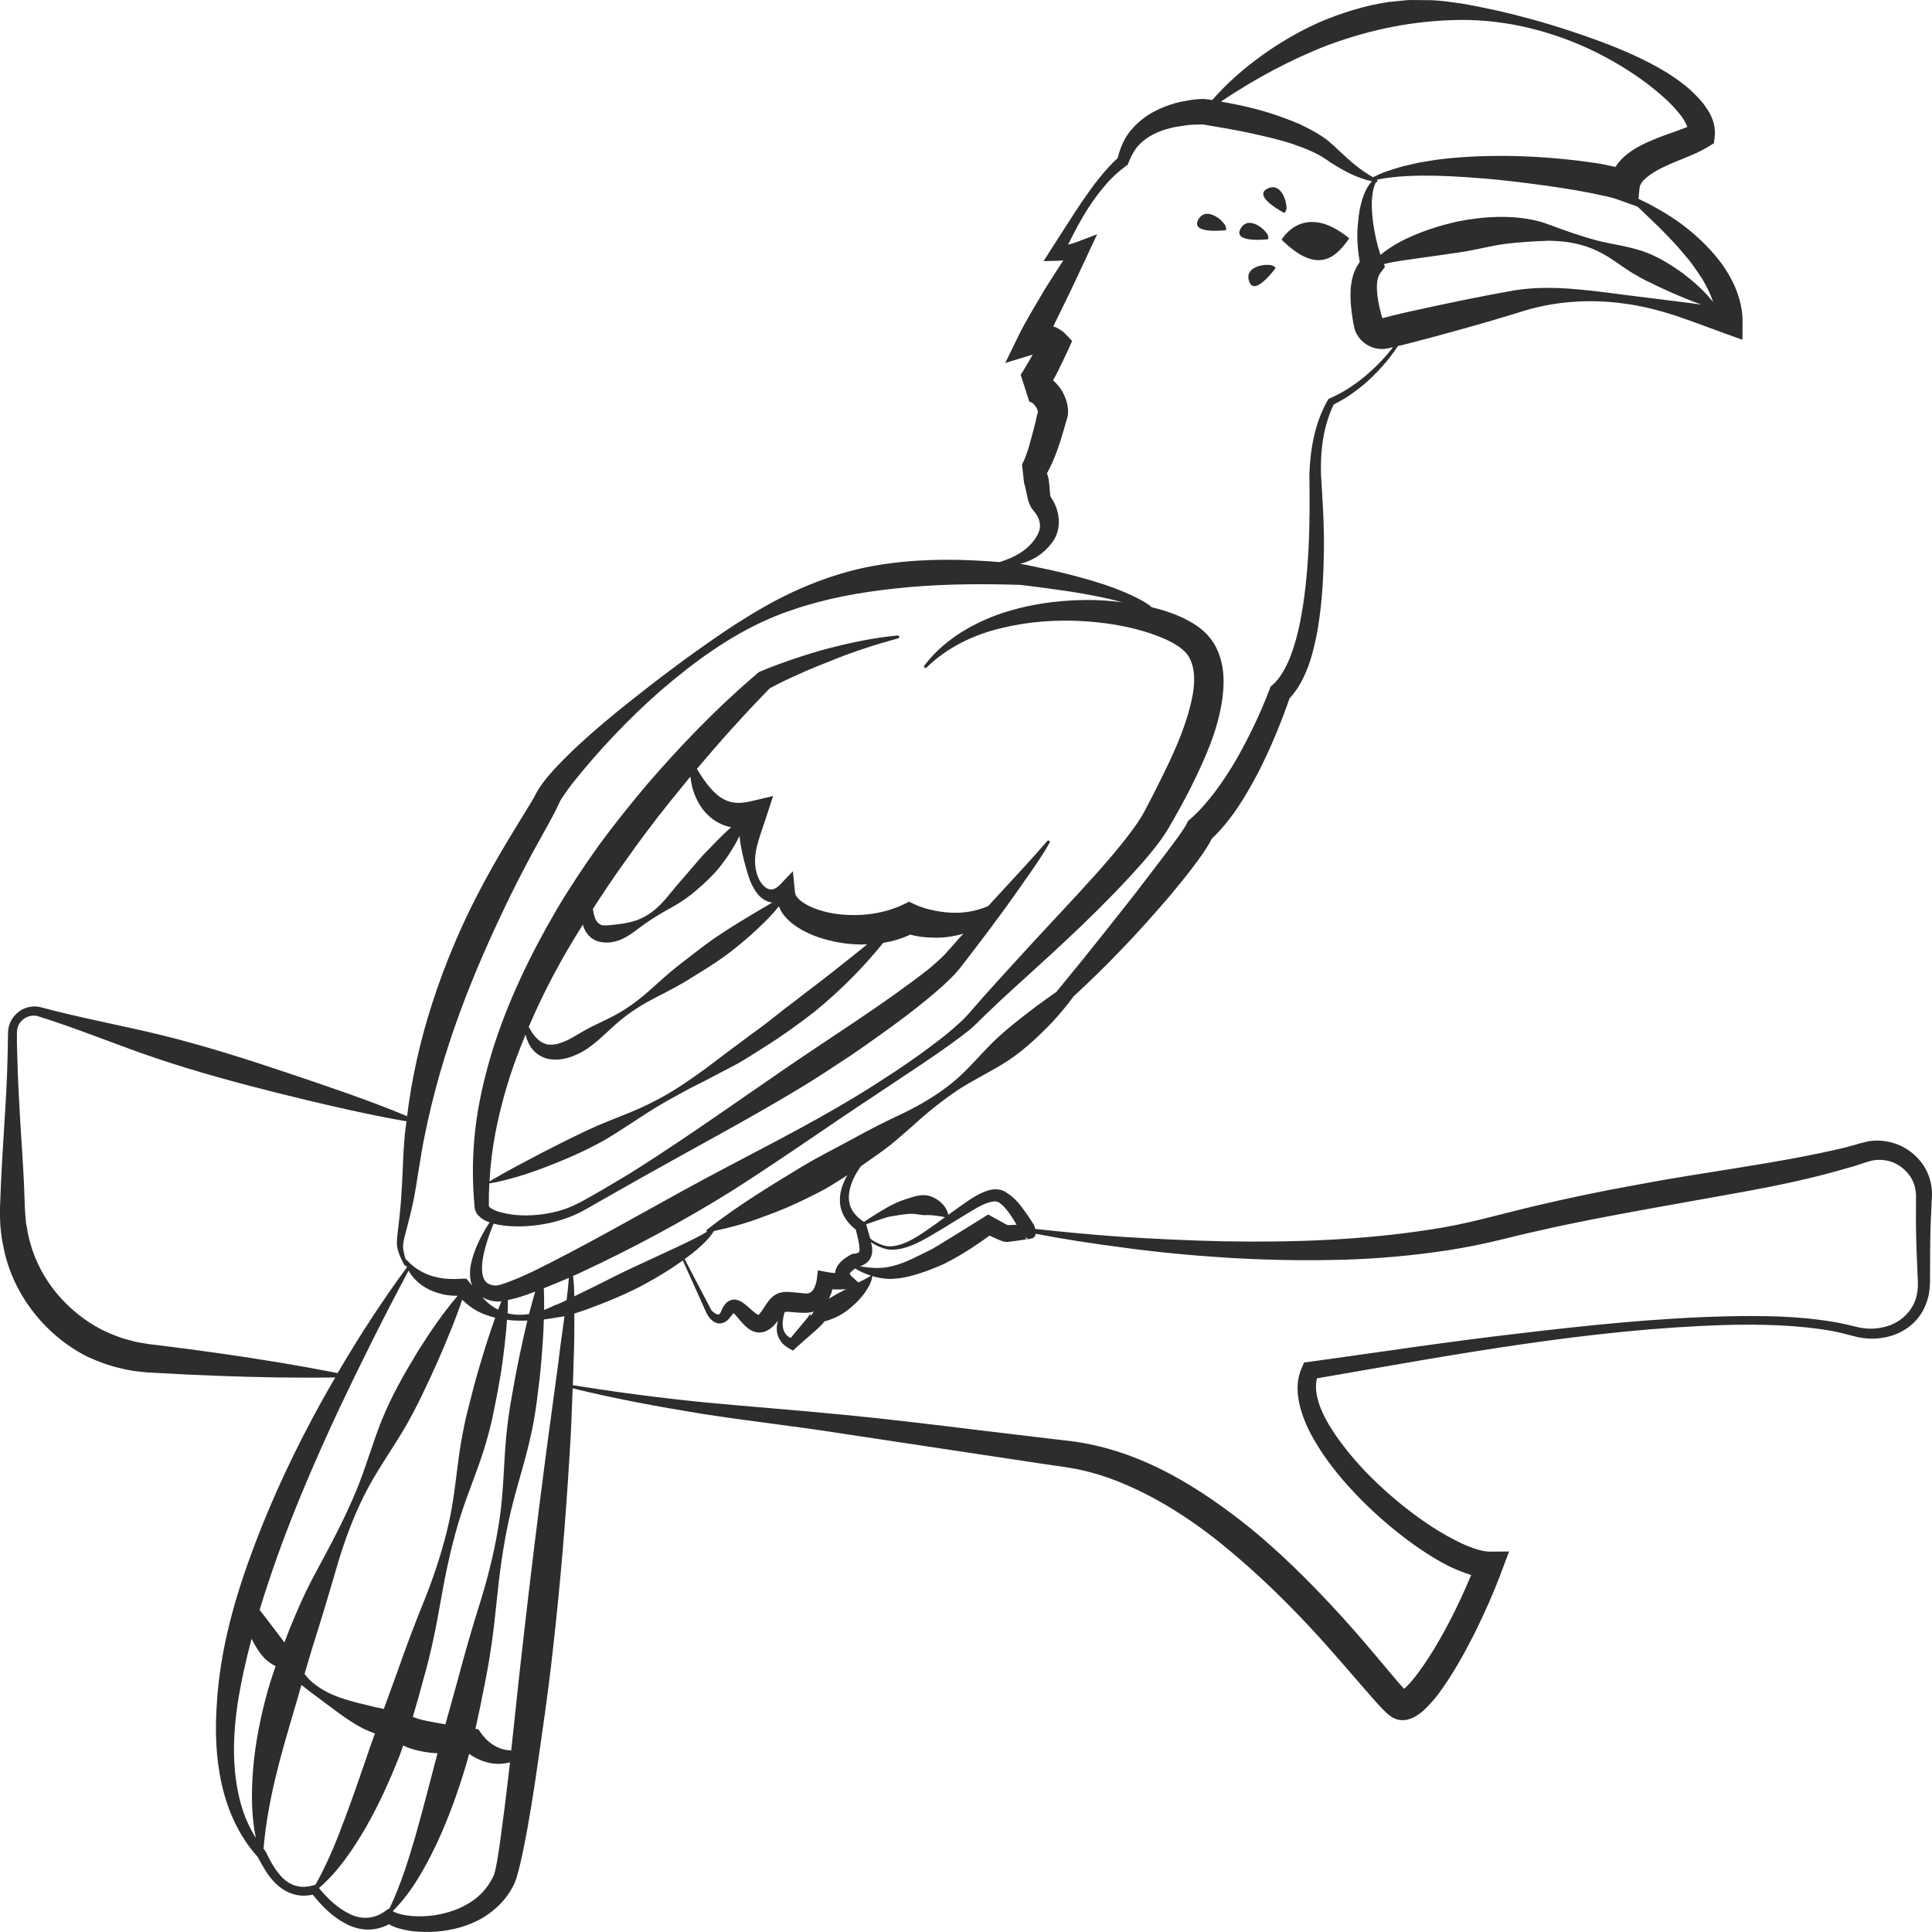 <?xml version="1.0" encoding="utf-8"?>
<!-- Generator: Adobe Illustrator 24.1.2, SVG Export Plug-In . SVG Version: 6.00 Build 0)  -->
<svg version="1.1" id="Layer_1" xmlns="http://www.w3.org/2000/svg" xmlns:xlink="http://www.w3.org/1999/xlink" x="0px" y="0px"
	 viewBox="0 0 128 128" style="enable-background:new 0 0 128 128;" xml:space="preserve">
<style type="text/css">
	.st0{fill:#2D2D2D;}
</style>
<g>
	<path class="st0" d="M89.39,15.79c-3.03-2.49-4.48,0.09-4.48,0.09C87.35,18.29,88.55,16.99,89.39,15.79z"/>
	<path class="st0" d="M128,79.16c0.01-0.69-0.19-1.39-0.57-1.96c-0.39-0.58-0.94-1.04-1.57-1.32c-0.64-0.28-1.36-0.38-2.06-0.27
		c-0.17,0.04-0.35,0.09-0.5,0.12l-0.41,0.12c-0.28,0.07-0.55,0.16-0.83,0.22c-4.43,1.04-9.07,1.56-13.64,2.43
		c-2.3,0.41-4.58,0.89-6.86,1.43c-2.3,0.55-4.46,1.19-6.73,1.52c-4.51,0.71-9.14,0.87-13.75,0.79c-2.31-0.05-4.62-0.16-6.93-0.31
		c-1.86-0.13-3.71-0.31-5.56-0.51c-0.02-0.09-0.06-0.18-0.09-0.25h0.01l-0.03-0.06l-0.02-0.02c-0.02-0.03-0.03-0.06-0.05-0.07
		l-0.06-0.1l-0.27-0.41c-0.39-0.54-0.75-1.11-1.45-1.53c-0.08-0.06-0.2-0.09-0.3-0.14c-0.11-0.02-0.25-0.05-0.35-0.05
		c-0.21,0.01-0.41,0.04-0.58,0.1c-0.36,0.12-0.66,0.29-0.95,0.46c-0.57,0.37-1.1,0.76-1.63,1.14c-0.08-0.59-0.7-1.09-1.19-1.24
		c-0.55-0.18-1.09,0.03-1.56,0.18c-0.47,0.14-0.91,0.35-1.32,0.58c-0.36,0.21-1.09,0.65-1.51,0.95c-0.5-0.33-0.9-0.78-0.98-1.35
		c-0.09-0.57,0.11-1.2,0.41-1.77c0.11-0.19,0.23-0.39,0.36-0.57c0.14-0.1,0.28-0.19,0.41-0.29c0.53-0.37,1.06-0.73,1.56-1.13
		c0.5-0.4,0.98-0.84,1.47-1.26c0.95-0.87,1.94-1.67,3-2.38c1.06-0.7,2.26-1.24,3.33-1.95c1.08-0.71,2-1.6,2.9-2.52
		c0.5-0.55,0.99-1.12,1.43-1.73c1.12-1.03,2.2-2.09,3.25-3.19c1.08-1.12,2.11-2.29,3.13-3.47c0.5-0.61,1-1.21,1.48-1.84
		c0.23-0.31,0.47-0.63,0.7-0.96c0.2-0.31,0.39-0.57,0.59-0.98c1.37-1.31,2.27-2.86,3.09-4.41c0.81-1.59,1.48-3.21,2.06-4.88
		c0.63-0.68,1-1.47,1.28-2.23c0.29-0.84,0.48-1.69,0.62-2.53c0.27-1.69,0.36-3.38,0.38-5.06c0.03-1.67-0.09-3.38-0.19-5
		c-0.05-1.6,0.15-3.22,0.84-4.66c0.46-0.24,0.92-0.49,1.33-0.81c0.45-0.32,0.87-0.67,1.26-1.06c0.63-0.61,1.19-1.28,1.67-2.01
		l0.24-0.05l0.87-0.22c2.31-0.61,4.61-1.24,6.9-1.95c2.17-0.72,4.6-0.92,6.96-0.59c1.17,0.15,2.34,0.45,3.47,0.82
		c1.13,0.38,2.24,0.81,3.35,1.21l1.03,0.37l0.01-1.17c0.01-1.08-0.34-2.13-0.84-3.01c-0.49-0.91-1.16-1.66-1.85-2.34
		c-0.71-0.68-1.47-1.27-2.28-1.77c-0.4-0.26-0.82-0.48-1.24-0.71l-0.63-0.31l-0.06-0.03l0.08-0.75c0.03-0.19,0.15-0.4,0.45-0.65
		c0.29-0.25,0.69-0.49,1.13-0.7c0.43-0.21,0.91-0.4,1.4-0.6c0.5-0.21,1-0.4,1.58-0.76l0.36-0.22l0.05-0.4
		c0.08-0.68-0.13-1.24-0.37-1.66c-0.25-0.42-0.54-0.79-0.85-1.09c-0.61-0.64-1.29-1.11-1.98-1.55c-1.4-0.85-2.87-1.48-4.36-2.04
		c-2.98-1.1-6-1.96-9.17-2.51C96.08,0.13,95.28,0,94.46,0.01c-0.41,0-0.82-0.02-1.23,0l-1.22,0.12c-1.62,0.24-3.19,0.74-4.68,1.38
		c-1.47,0.67-2.86,1.5-4.14,2.47c-1.05,0.79-2.02,1.67-2.88,2.65c-0.14-0.02-0.27-0.05-0.41-0.06l-0.05-0.01h-0.03
		c-0.68-0.01-1.26,0.11-1.88,0.25c-0.6,0.17-1.19,0.4-1.74,0.73c-0.55,0.33-1.04,0.77-1.43,1.29c-0.36,0.5-0.58,1.07-0.72,1.64
		c-0.46,0.42-0.86,0.88-1.24,1.35c-0.41,0.5-0.77,1.04-1.14,1.56c-0.72,1.07-1.4,2.17-2.09,3.23l-0.44,0.69L70,17.28
		c0.15,0,0.3-0.02,0.45-0.03c-0.41,0.63-0.82,1.26-1.22,1.9l-0.87,1.48c-0.29,0.51-0.57,0.98-0.86,1.57l-0.9,1.85l1.82-0.56
		c-0.05,0.09-0.1,0.18-0.15,0.27l-0.39,0.66c-0.06,0.11-0.13,0.22-0.19,0.3c-0.03,0.05-0.06,0.09-0.07,0.11l0.58,1.79
		c0.13,0,0.3,0.12,0.47,0.4c0.03,0.07,0.07,0.14,0.08,0.19c0.01,0.03,0.01,0.05,0.02,0.07l-0.01,0.03l-0.06,0.22l-0.09,0.41
		c-0.14,0.54-0.27,1.07-0.42,1.58c-0.07,0.25-0.15,0.5-0.24,0.72c-0.08,0.22-0.19,0.45-0.24,0.52l0.14,1.27c0,0,0,0,0.01,0.01
		c0.03,0.08,0.07,0.22,0.1,0.39c0.04,0.17,0.07,0.37,0.13,0.6c0.05,0.22,0.15,0.53,0.37,0.79c0.37,0.41,0.55,0.93,0.38,1.38
		c-0.2,0.55-0.66,1.05-1.23,1.42c-0.41,0.27-0.89,0.46-1.38,0.62c-2.42-0.2-4.88-0.24-7.32,0.09c-2.95,0.37-5.8,1.45-8.34,2.91
		c-1.28,0.73-2.5,1.53-3.69,2.37c-1.19,0.83-2.35,1.69-3.51,2.58c-2.29,1.78-4.58,3.57-6.62,5.74c-0.25,0.28-0.5,0.56-0.74,0.88
		c-0.12,0.16-0.24,0.32-0.35,0.51c-0.06,0.09-0.13,0.23-0.18,0.32l-0.1,0.19c-0.33,0.57-0.73,1.2-1.1,1.81
		c-0.76,1.24-1.51,2.5-2.2,3.79c-1.4,2.58-2.56,5.29-3.46,8.09c-0.78,2.42-1.34,4.91-1.65,7.43c-2.49-1.05-5.64-2.1-8.1-2.93
		c-2.65-0.89-5.32-1.73-8.04-2.41c-2.73-0.67-5.47-1.16-8.22-1.9c-0.42-0.08-0.86,0-1.22,0.22c-0.36,0.22-0.64,0.57-0.77,0.96
		c-0.07,0.2-0.09,0.43-0.09,0.61l-0.01,0.53c0,0.35-0.01,0.7-0.02,1.05c-0.03,1.39-0.11,2.79-0.2,4.19c-0.08,1.4-0.18,2.8-0.24,4.2
		l-0.04,1.05C0,79.87-0.01,80.21,0,80.61l0.02,0.56l0.06,0.57c0.04,0.38,0.12,0.75,0.2,1.13c0.66,2.99,2.76,5.63,5.52,7.02
		c0.7,0.32,1.43,0.59,2.18,0.76c0.37,0.09,0.75,0.17,1.13,0.21l0.57,0.06l0.52,0.03c1.4,0.08,2.8,0.15,4.2,0.2
		c2.6,0.1,5.2,0.15,7.81,0.11c-0.3,0.52-0.6,1.04-0.89,1.56c-1.71,3.09-3.23,6.29-4.48,9.61c-1.25,3.31-2.25,6.78-2.47,10.38
		c-0.13,1.79-0.08,3.62,0.32,5.4c0.39,1.75,1.16,3.47,2.38,4.81c0.36,0.66,0.74,1.4,1.39,1.94c0.33,0.27,0.73,0.49,1.16,0.58
		c0.37,0.08,0.74,0.06,1.1-0.01c0.59,0.72,1.25,1.42,2.13,1.89c0.46,0.25,1,0.43,1.57,0.42c0.47,0,0.93-0.14,1.35-0.35
		c0.48,0.27,0.94,0.35,1.41,0.44c0.55,0.07,1.11,0.08,1.66,0.05c1.1-0.08,2.21-0.36,3.21-0.96c0.49-0.31,0.95-0.69,1.34-1.15
		c0.19-0.23,0.36-0.47,0.51-0.73c0.14-0.23,0.3-0.62,0.36-0.87c0.31-1.08,0.48-2.08,0.68-3.11c0.37-2.05,0.66-4.1,0.95-6.15
		c0.3-2.05,0.57-4.1,0.79-6.16c0.46-4.11,0.8-8.23,1.05-12.36c0.1-1.5,0.16-3,0.21-4.51c2.85,0.7,5.74,1.23,8.64,1.7
		c3.02,0.47,6.03,0.8,9.03,1.27l9.01,1.36l4.51,0.68c0.74,0.11,1.53,0.21,2.21,0.34c0.7,0.14,1.39,0.34,2.07,0.57
		c2.72,0.97,5.24,2.55,7.55,4.41c2.3,1.87,4.44,3.96,6.46,6.18c1.01,1.12,1.99,2.26,2.99,3.41l0.76,0.87l0.41,0.44
		c0.17,0.16,0.26,0.29,0.59,0.52c0.04,0.04,0.32,0.18,0.45,0.2c0.17,0.04,0.32,0.04,0.46,0.03c0.27-0.04,0.45-0.12,0.6-0.19
		c0.3-0.16,0.49-0.32,0.67-0.48c0.35-0.33,0.62-0.65,0.88-0.97c0.98-1.31,1.73-2.67,2.44-4.06c0.69-1.39,1.32-2.81,1.86-4.27
		l0.45-1.2l-1.27,0.01c-0.52,0-1.23-0.25-1.88-0.55c-0.66-0.31-1.31-0.68-1.95-1.09c-1.27-0.83-2.47-1.79-3.58-2.84
		c-1.11-1.04-2.12-2.2-2.95-3.44c-0.41-0.62-0.76-1.27-0.98-1.94c-0.18-0.56-0.24-1.13-0.12-1.62c9.03-1.56,18.05-3.27,27.19-3.54
		c2.3-0.05,4.63,0,6.88,0.39c0.57,0.1,1.08,0.25,1.68,0.4c0.6,0.14,1.24,0.16,1.86,0.04c0.62-0.11,1.22-0.38,1.72-0.79
		c0.51-0.41,0.88-0.98,1.08-1.59c0.22-0.61,0.22-1.31,0.21-1.86l0.01-1.73C127.88,81.48,127.94,80.35,128,79.16z M58.97,80.6
		c0.44-0.08,0.88-0.15,1.3-0.18c0.42-0.03,0.8,0.12,1.15,0.08c0.33,0,0.73,0.05,1.19,0.14c-0.43,0.32-0.86,0.63-1.3,0.93
		c-0.53,0.36-1.06,0.69-1.64,0.88c-0.3,0.09-0.6,0.15-0.9,0.11c-0.27-0.03-0.92-0.29-1.12-0.52c-0.08-0.3-0.17-0.58-0.25-0.87
		l-0.02-0.06C57.86,80.96,58.59,80.67,58.97,80.6z M57.55,83.54c0.28-0.35,0.25-0.73,0.22-0.98c-0.02-0.1-0.05-0.18-0.07-0.27
		c0.3,0.23,0.79,0.42,1.04,0.47c0.33,0.07,0.68,0.03,1-0.04c0.65-0.15,1.24-0.46,1.8-0.78c1.11-0.63,2.2-1.36,3.27-1.97
		c0.27-0.14,0.54-0.27,0.8-0.33c0.13-0.04,0.25-0.05,0.36-0.04c0.05,0,0.07,0.01,0.11,0.02c0.05,0.03,0.09,0.03,0.14,0.07
		c0.39,0.27,0.75,0.81,1.06,1.33l0.07,0.12l-0.13,0.01l-0.45,0.02l-0.19-0.09c-0.26-0.14-0.54-0.3-0.81-0.45l-0.3-0.17l-0.33,0.21
		l-2.08,1.29c-0.35,0.21-0.69,0.43-1.03,0.63c-0.33,0.2-0.69,0.37-1.06,0.55c-0.72,0.36-1.43,0.69-2.18,0.81
		c-0.57,0.1-1.19,0.06-1.81-0.06C57.17,83.84,57.36,83.74,57.55,83.54z M57.71,84.52h-0.03v0.01c-0.27,0.17-0.54,0.31-0.81,0.44
		l-0.48-0.44c-0.06-0.06-0.08-0.1-0.08-0.1c-0.01,0-0.03-0.01,0.01-0.08c0.06-0.09,0.18-0.2,0.33-0.31
		C56.98,84.24,57.33,84.4,57.71,84.52z M56.7,81.47c0.1,0.41,0.21,0.82,0.24,1.18c0.02,0.2-0.02,0.32-0.04,0.32
		c-0.02,0.02-0.17,0.08-0.36,0.1h-0.07l-0.09,0.05c-0.29,0.16-0.59,0.33-0.86,0.7c-0.09,0.12-0.18,0.32-0.2,0.53
		c-0.19-0.02-0.39-0.05-0.57-0.08l-0.56-0.11l-0.08,0.63c-0.04,0.29-0.18,0.65-0.34,0.78c-0.08,0.07-0.15,0.1-0.24,0.12
		c-0.05,0.01-0.1,0.01-0.16,0c-0.06,0.01-0.19-0.01-0.28-0.02l-0.63-0.06c-0.22-0.01-0.52-0.07-0.94,0.09
		c-0.41,0.19-0.58,0.47-0.73,0.67l-0.33,0.5c-0.1,0.14-0.2,0.24-0.2,0.25c-0.02,0-0.05-0.02-0.07-0.03
		c-0.11-0.05-0.28-0.2-0.43-0.33c-0.15-0.14-0.31-0.29-0.54-0.45c-0.12-0.08-0.27-0.18-0.52-0.21c-0.27-0.02-0.51,0.14-0.61,0.25
		c-0.23,0.25-0.3,0.51-0.35,0.61c-0.09,0.11-0.07,0.14-0.19,0.13c-0.12-0.02-0.29-0.15-0.41-0.27l-1.78-3.4
		c0.38-0.28,0.76-0.57,1.11-0.9c0.19-0.17,0.37-0.36,0.54-0.56c0.1-0.12,0.2-0.26,0.29-0.4c0.51-0.11,1.02-0.23,1.52-0.37
		c0.63-0.17,1.24-0.38,1.84-0.61c1.21-0.43,2.38-0.96,3.52-1.55c0.58-0.29,1.12-0.63,1.66-0.98c0.1-0.06,0.2-0.13,0.3-0.19
		c-0.3,0.53-0.54,1.14-0.49,1.82c0.03,0.39,0.17,0.77,0.39,1.09C56.22,81.05,56.46,81.27,56.7,81.47z M56.07,85.4
		c-0.09,0.04-0.18,0.09-0.26,0.14c-0.31,0.15-0.61,0.33-0.89,0.5c0.06-0.14,0.12-0.27,0.17-0.4c0.02-0.08,0.03-0.15,0.05-0.22
		c0.06,0,0.11,0.01,0.17,0.01C55.54,85.43,55.77,85.44,56.07,85.4z M53.69,87.02c-0.04,0.08-0.1,0.16-0.16,0.24
		c-0.13,0.17-0.27,0.34-0.42,0.51c-0.24,0.29-0.48,0.58-0.72,0.87c-0.09-0.04-0.18-0.09-0.25-0.16c-0.13-0.13-0.22-0.29-0.26-0.49
		c-0.06-0.32-0.01-0.69,0.1-1.04c0.02-0.02,0.04-0.03,0.05-0.03c-0.02-0.01,0.12-0.02,0.32,0l0.64,0.05c0.12,0,0.2,0.01,0.36,0.01
		c0.12,0,0.25-0.02,0.38-0.04c0.03-0.01,0.06-0.01,0.09-0.02c0.03-0.01,0.07-0.02,0.1-0.03l-0.21,0.3
		c-0.02-0.07-0.02-0.15-0.01-0.19C53.7,87.01,53.69,87.02,53.69,87.02z M111.27,19.99l-3.61-0.45c-1.2-0.16-2.4-0.32-3.63-0.41
		c-1.21-0.09-2.5-0.09-3.72,0.11c-2.38,0.42-4.74,0.92-7.09,1.44l-0.88,0.21l-0.76,0.19l-0.01-0.04l-0.06-0.21
		c-0.29-1.08-0.44-2.22-0.06-2.74l0.31-0.41l-0.08-0.18c0.72-0.19,1.48-0.27,2.21-0.38c0.98-0.14,1.96-0.27,2.94-0.42
		c0.97-0.15,1.98-0.42,2.87-0.54c0.93-0.12,1.89-0.17,2.89-0.21c0.99,0.01,2.01,0.15,2.93,0.54c0.94,0.37,1.74,1.04,2.58,1.57
		c0.43,0.25,0.85,0.5,1.31,0.7c0.44,0.23,0.89,0.42,1.35,0.63c0.64,0.28,1.28,0.55,1.96,0.79
		C112.24,20.11,111.75,20.05,111.27,19.99z M91.61,21.19l-0.02-0.04c0,0,0.01-0.01,0.01,0C91.61,21.16,91.61,21.18,91.61,21.19z
		 M108.87,14.05l0.99,0.95c0.65,0.65,1.28,1.3,1.83,1.98c0.3,0.33,0.54,0.69,0.79,1.05l0.35,0.53l0.3,0.56
		c0.15,0.3,0.27,0.6,0.37,0.9c-0.58-0.75-1.27-1.35-2-1.91c-0.84-0.6-1.73-1.16-2.73-1.49c-0.5-0.16-1.01-0.28-1.53-0.38
		c-0.51-0.11-1.03-0.19-1.52-0.33c-1-0.27-1.96-0.61-2.96-0.98c-1.98-0.79-4.36-0.63-6.31-0.23c-1.01,0.24-2.01,0.54-2.98,0.98
		c-0.49,0.21-0.96,0.46-1.41,0.76c-0.21,0.14-0.41,0.29-0.6,0.45c-0.23-0.69-0.4-1.46-0.5-2.22c-0.05-0.46-0.09-0.93-0.07-1.39
		c0.03-0.42,0.08-0.84,0.27-1.21c0.03,0.01,0.07-0.01,0.09-0.05s0.01-0.09-0.03-0.12c1.29-0.25,2.59-0.28,3.89-0.26
		c1.39,0.04,2.77,0.14,4.15,0.27c1.38,0.15,2.75,0.32,4.11,0.53c0.69,0.1,1.37,0.22,2.03,0.35l0.99,0.21
		c0.32,0.07,0.64,0.16,0.82,0.23l1.28,0.46L108.87,14.05z M87.95,3c2.85-1.06,5.75-1.65,8.83-1.68c3.08-0.02,6.18,0.77,8.96,2.14
		c1.38,0.69,2.7,1.51,3.87,2.46c0.58,0.47,1.13,0.97,1.57,1.51c0.28,0.31,0.51,0.69,0.61,0.98c-0.26,0.11-0.55,0.21-0.85,0.32
		c-0.49,0.17-1.01,0.35-1.53,0.58c-0.53,0.22-1.07,0.48-1.6,0.9c-0.27,0.2-0.53,0.47-0.75,0.8c-0.01,0.02-0.02,0.04-0.03,0.05
		c-0.06-0.01-0.13-0.03-0.19-0.04c-0.36-0.08-0.73-0.16-1.08-0.21c-0.72-0.11-1.43-0.2-2.14-0.27c-1.43-0.14-2.86-0.22-4.29-0.21
		c-1.43,0-2.86,0.08-4.28,0.27l-1.07,0.18l-1.05,0.24c-0.35,0.1-0.69,0.21-1.03,0.32c-0.33,0.11-0.64,0.27-0.94,0.4
		c-0.8-0.45-1.51-1.06-2.17-1.69c-0.2-0.17-0.34-0.34-0.58-0.53C88,9.32,87.77,9.15,87.53,9c-0.47-0.31-0.96-0.55-1.45-0.79
		c-1-0.42-2.01-0.77-3.05-1.03C82.32,7,81.61,6.86,80.89,6.73C83.14,5.22,85.5,3.95,87.95,3z M67.92,37.26
		c0.76-0.27,1.47-0.78,1.94-1.55c0.25-0.43,0.34-0.97,0.27-1.45c-0.06-0.49-0.24-0.94-0.51-1.32c-0.03-0.03-0.07-0.33-0.09-0.72
		c-0.02-0.19-0.03-0.41-0.11-0.69c-0.01-0.05-0.03-0.11-0.06-0.17c0.08-0.14,0.15-0.26,0.21-0.4c0.15-0.29,0.26-0.57,0.37-0.85
		c0.22-0.56,0.39-1.12,0.55-1.67l0.11-0.4l0.06-0.19l0.02-0.06c0.02-0.05,0.05-0.2,0.07-0.29c0.04-0.36-0.01-0.57-0.06-0.8
		c-0.05-0.21-0.13-0.4-0.22-0.59c-0.16-0.34-0.4-0.65-0.7-0.91c0.09-0.16,0.17-0.32,0.26-0.49c0.25-0.5,0.49-1,0.73-1.51l0.27-0.61
		l-0.42-0.44c-0.16-0.18-0.23-0.21-0.35-0.29c-0.1-0.07-0.21-0.13-0.32-0.18c-0.06-0.02-0.11-0.03-0.16-0.05
		c0.03-0.06,0.06-0.13,0.09-0.19l0.75-1.53c0.5-1.02,0.98-2.06,1.46-3.09l0.61-1.3L71.43,16c-0.2,0.08-0.44,0.15-0.67,0.21
		c0.43-0.86,0.87-1.71,1.39-2.5c0.34-0.53,0.72-1.03,1.13-1.5c0.4-0.47,0.87-0.89,1.35-1.24l0.08-0.05l0.06-0.16
		c0.2-0.47,0.43-0.93,0.79-1.26c0.36-0.34,0.78-0.59,1.24-0.78c0.47-0.18,0.96-0.31,1.47-0.37c0.47-0.09,1.01-0.11,1.45-0.1
		c0.97,0.16,1.97,0.33,2.94,0.53c0.99,0.22,1.97,0.43,2.92,0.74c0.46,0.16,0.93,0.32,1.36,0.53c0.22,0.1,0.43,0.2,0.62,0.32
		c0.19,0.11,0.43,0.29,0.65,0.43c0.82,0.52,1.7,1,2.68,1.21c-0.3,0.33-0.49,0.74-0.62,1.15c-0.16,0.5-0.25,1.01-0.29,1.52
		c-0.06,0.52-0.07,1.03-0.03,1.55c0.02,0.37,0.07,0.74,0.14,1.12c-0.44,0.59-0.58,1.3-0.61,1.89c-0.03,0.71,0.05,1.36,0.15,1.98
		l0.04,0.23l0.03,0.12l0.01,0.06l0.02,0.11c0.08,0.3,0.25,0.59,0.47,0.81c0.44,0.46,1.12,0.67,1.75,0.53L92.29,23
		c-0.46,0.61-0.99,1.17-1.57,1.68c-0.39,0.36-0.82,0.68-1.26,0.97c-0.44,0.3-0.91,0.54-1.39,0.76L88,26.44l-0.04,0.08
		c-0.85,1.5-1.16,3.24-1.21,4.94c0.02,1.7,0.03,3.31-0.06,4.97c-0.09,1.64-0.25,3.28-0.57,4.86c-0.16,0.79-0.38,1.57-0.66,2.29
		c-0.29,0.71-0.67,1.38-1.15,1.8l-0.13,0.11l-0.07,0.19c-0.61,1.6-1.37,3.18-2.22,4.67c-0.43,0.74-0.9,1.45-1.4,2.12
		c-0.51,0.66-1.04,1.29-1.64,1.8l-0.13,0.11l-0.12,0.23c-0.08,0.17-0.32,0.52-0.52,0.8l-0.67,0.91l-1.39,1.82
		c-0.92,1.23-1.89,2.42-2.84,3.63c-0.96,1.21-1.93,2.41-2.91,3.6c-0.09,0.11-0.19,0.23-0.29,0.35c-0.42,0.3-0.85,0.6-1.27,0.91
		c-1,0.76-2,1.52-2.91,2.4c-0.89,0.88-1.71,1.89-2.69,2.69c-0.98,0.8-2.08,1.45-3.22,2.01c-1.16,0.54-2.29,1.11-3.39,1.72
		c-1.1,0.6-2.22,1.16-3.3,1.8c-2.15,1.31-4.3,2.6-6.35,4.21c-0.03,0.02-0.05,0.06-0.04,0.1c0,0.02,0.02,0.03,0.03,0.04
		c-0.23,0.15-0.48,0.28-0.73,0.41c-0.43,0.22-0.88,0.44-1.32,0.64l-2.67,1.24c-0.9,0.41-1.77,0.86-2.65,1.3l-1.33,0.65
		c-0.03,0.02-0.06,0.03-0.09,0.05c-0.01-0.45-0.03-0.9-0.08-1.36c0.12-0.05,0.23-0.1,0.35-0.15c3.53-1.64,6.95-3.47,10.23-5.52
		c3.27-2.08,6.43-4.33,9.66-6.45c1.6-1.08,3.23-2.12,4.81-3.26c0.4-0.29,0.79-0.58,1.18-0.89c0.19-0.16,0.38-0.33,0.57-0.52
		l0.51-0.5c0.69-0.67,1.39-1.32,2.11-1.97c2.86-2.59,5.72-5.19,8.33-8.15c0.65-0.76,1.3-1.53,1.83-2.48
		c0.48-0.84,0.96-1.69,1.4-2.58c0.87-1.77,1.72-3.61,2.03-5.73c0.14-1.05,0.17-2.24-0.39-3.4c-0.28-0.57-0.74-1.08-1.23-1.42
		c-0.48-0.34-0.97-0.58-1.46-0.78c-0.53-0.21-1.06-0.37-1.6-0.5c-0.08-0.07-0.15-0.14-0.24-0.19c-0.35-0.24-0.73-0.43-1.11-0.61
		c-0.77-0.35-1.55-0.64-2.35-0.88c-0.8-0.24-1.6-0.46-2.41-0.65c-0.8-0.19-1.62-0.35-2.43-0.52h-0.05
		c-0.05-0.01-0.09-0.01-0.13-0.02C67.69,37.33,67.81,37.3,67.92,37.26z M14.53,89.66c-1.39-0.2-2.77-0.38-4.16-0.55l-0.52-0.06
		l-0.47-0.08c-0.31-0.04-0.62-0.13-0.92-0.21c-0.61-0.16-1.19-0.41-1.75-0.68c-2.21-1.16-4-3.21-4.69-5.67
		c-0.08-0.3-0.17-0.61-0.21-0.93l-0.09-0.47l-0.04-0.48c-0.03-0.31-0.04-0.66-0.05-1.01l-0.04-1.05c-0.06-1.4-0.17-2.8-0.25-4.2
		c-0.08-1.4-0.16-2.8-0.19-4.19c-0.01-0.35-0.03-0.7-0.03-1.05V68.5c0-0.16,0.01-0.29,0.05-0.43c0.16-0.55,0.78-0.89,1.32-0.75
		c2.62,0.81,5.24,1.91,7.88,2.8c2.65,0.89,5.34,1.62,8.05,2.3c2.54,0.63,5.81,1.41,8.51,1.87c-0.03,0.28-0.08,0.57-0.11,0.86
		c-0.06,0.73-0.11,1.46-0.13,2.19c-0.03,0.72-0.07,1.43-0.12,2.15c-0.05,0.71-0.13,1.42-0.22,2.14c-0.04,0.35-0.1,0.76,0,1.15
		c0.1,0.38,0.27,0.7,0.44,1.03c0.02,0.04,0.07,0.06,0.11,0.05c0.01,0,0.01-0.01,0.01-0.01c0.02,0.04,0.04,0.08,0.05,0.11
		c-1.66,2.25-3.18,4.6-4.59,7.01C19.77,90.46,17.15,90.03,14.53,89.66z M18.41,103.01c1.17-3.26,2.56-6.45,4.03-9.61
		c1.47-3.1,3-6.18,4.63-9.22c0.27,0.5,0.72,0.91,1.23,1.19c0.36,0.2,0.76,0.32,1.16,0.41c0.29,0.05,0.57,0.07,0.86,0.07
		c-1,1.17-1.85,2.43-2.66,3.72c-0.87,1.43-1.7,2.89-2.34,4.45c-0.63,1.56-1.08,3.21-1.72,4.75c-0.65,1.55-1.4,3.04-2.21,4.53
		c-0.4,0.74-0.8,1.48-1.17,2.25c-0.36,0.76-0.69,1.53-1.01,2.32c-0.12,0.31-0.25,0.63-0.37,0.95c-0.01-0.02-0.02-0.03-0.02-0.04
		l-0.76-1c-0.26-0.36-0.55-0.72-0.83-1.08c-0.01-0.02-0.02-0.03-0.03-0.04C17.57,105.44,17.98,104.22,18.41,103.01z M34.94,87.49
		c-0.18,0.76-0.35,1.52-0.51,2.28c-0.19,0.89-0.36,1.79-0.51,2.68c-0.17,0.9-0.29,1.8-0.38,2.7c-0.17,1.82-0.17,3.66-0.44,5.47
		c-0.26,1.8-0.69,3.57-1.22,5.32c-0.55,1.74-1.06,3.49-1.52,5.24c-0.28,1.02-0.57,2.04-0.85,3.06c-0.22-0.04-0.44-0.07-0.65-0.11
		c-0.38-0.07-0.75-0.14-1.07-0.23c-0.16-0.05-0.31-0.1-0.43-0.14c0-0.01-0.01-0.01-0.01-0.01c0.25-0.83,0.48-1.66,0.7-2.49
		c0.49-1.69,0.84-3.42,1.14-5.15c0.3-1.73,0.66-3.45,1.15-5.12c0.49-1.68,1.21-3.31,1.73-4.98c0.26-0.84,0.49-1.69,0.65-2.55
		c0.18-0.85,0.34-1.72,0.48-2.58c0.17-1.14,0.31-2.28,0.39-3.44C34.04,87.5,34.49,87.51,34.94,87.49z M33.63,87.01
		c0.01-0.29,0.02-0.58,0.02-0.88c0.19-0.04,0.37-0.08,0.55-0.13c0.43-0.12,0.85-0.27,1.26-0.43c-0.15,0.5-0.28,0.99-0.41,1.49
		C34.57,87.13,34.09,87.13,33.63,87.01z M33,86.77c-0.32-0.16-0.61-0.38-0.85-0.62c-0.07-0.07-0.13-0.14-0.2-0.21
		c0.18,0.1,0.36,0.18,0.54,0.22c0.07,0.02,0.14,0.04,0.23,0.05c0.09,0.01,0.2,0.02,0.27,0.02c0.08,0,0.16-0.01,0.23-0.02
		C33.15,86.4,33.07,86.59,33,86.77z M32.81,87.3c-0.39,1.08-0.73,2.17-1.05,3.26c-0.25,0.84-0.47,1.68-0.68,2.52
		c-0.23,0.85-0.4,1.7-0.55,2.56c-0.28,1.72-0.4,3.49-0.78,5.19c-0.38,1.71-0.92,3.37-1.56,5c-0.66,1.62-1.28,3.25-1.85,4.89
		c-0.3,0.84-0.61,1.67-0.91,2.5c-0.27-0.05-0.54-0.11-0.82-0.18c-0.65-0.16-1.34-0.31-2-0.54c-0.67-0.23-1.3-0.54-1.84-0.98
		c-0.23-0.18-0.42-0.39-0.59-0.62c0.24-0.81,0.47-1.62,0.73-2.43c0.5-1.57,0.97-3.17,1.44-4.78c0.47-1.6,1.05-3.17,1.8-4.66
		c0.75-1.5,1.74-2.87,2.59-4.3c0.85-1.44,1.54-2.95,2.23-4.47c0.59-1.36,1.17-2.72,1.65-4.15c0.3,0.29,0.64,0.56,1.02,0.76
		C32.01,87.07,32.41,87.2,32.81,87.3z M16.95,121.77c-0.26-0.41-0.48-0.85-0.67-1.3c-0.31-0.78-0.51-1.6-0.63-2.44
		c-0.25-1.67-0.16-3.39,0.08-5.08c0.23-1.47,0.55-2.93,0.94-4.38c0,0.01,0.01,0.02,0.01,0.03c0.23,0.45,0.49,0.9,0.88,1.3
		c0.19,0.18,0.42,0.35,0.7,0.49c-0.27,0.75-0.5,1.51-0.7,2.29c-0.42,1.65-0.73,3.34-0.83,5.06
		C16.65,119.07,16.68,120.45,16.95,121.77z M20.75,124.91c-0.34,0.1-0.69,0.13-1.01,0.06c-0.33-0.06-0.64-0.22-0.9-0.45
		c-0.53-0.47-0.89-1.13-1.23-1.83l-0.01-0.02l-0.03-0.04c-0.04-0.05-0.07-0.1-0.11-0.15c0.27-3.21,1.15-6.22,2.05-9.26
		c0.16-0.53,0.31-1.06,0.46-1.59c0.15,0.12,0.3,0.23,0.44,0.35l1.77,1.32c0.59,0.44,1.21,0.88,1.88,1.22
		c0.25,0.12,0.51,0.23,0.78,0.33c-0.09,0.25-0.18,0.5-0.27,0.75c-0.56,1.64-1.12,3.27-1.72,4.88c-0.56,1.5-1.15,2.97-1.95,4.39
		L20.75,124.91z M25.76,126.45l-0.23,0.16c-0.35,0.25-0.73,0.41-1.14,0.44c-0.4,0.04-0.83-0.05-1.23-0.25
		c-0.78-0.37-1.45-1.01-2.03-1.71c1.28-1.1,2.24-2.54,3.08-3.97c0.89-1.55,1.62-3.17,2.27-4.82c0.08-0.22,0.16-0.44,0.23-0.66
		c0.16,0.08,0.32,0.15,0.47,0.2c0.48,0.15,0.94,0.24,1.39,0.29c0.14,0.01,0.28,0.02,0.42,0.03c-0.03,0.08-0.05,0.17-0.07,0.25
		c-0.46,1.74-0.9,3.49-1.39,5.21c-0.48,1.65-0.99,3.28-1.74,4.85L25.76,126.45z M33.28,120.9c-0.13,1.01-0.26,2.05-0.46,2.98
		c-0.06,0.25-0.09,0.34-0.2,0.56c-0.1,0.19-0.22,0.38-0.34,0.55c-0.26,0.36-0.58,0.67-0.95,0.93c-0.73,0.52-1.65,0.84-2.6,0.98
		c-0.48,0.06-0.96,0.08-1.44,0.04c-0.45-0.03-0.97-0.14-1.25-0.31l-0.02-0.01c1.27-1.27,2.15-2.88,2.91-4.47
		c0.79-1.69,1.41-3.43,1.94-5.19c0.08-0.25,0.14-0.51,0.21-0.76c0.54,0.38,1.18,0.63,1.84,0.66c0.3,0.01,0.59-0.03,0.87-0.1
		C33.63,118.14,33.47,119.52,33.28,120.9z M37,90.21l-0.83,6.14c-0.53,4.09-1.04,8.18-1.5,12.28c-0.29,2.44-0.53,4.9-0.8,7.34
		c-0.27-0.01-0.54-0.06-0.77-0.15c-0.53-0.21-0.96-0.6-1.27-1.05l-0.13-0.2l-0.2-0.03c0.22-0.98,0.42-1.97,0.61-2.95
		c0.37-1.8,0.61-3.62,0.79-5.45c0.18-1.82,0.42-3.63,0.81-5.42c0.38-1.78,0.98-3.53,1.39-5.31c0.21-0.89,0.37-1.79,0.48-2.7
		c0.12-0.91,0.23-1.81,0.3-2.72c0.07-0.86,0.13-1.72,0.15-2.57c0.36-0.05,0.71-0.1,1.06-0.17l-0.06,0.02
		c0.13-0.02,0.26-0.05,0.37-0.07C37.27,88.2,37.11,89.21,37,90.21z M37.54,86.13c-0.24,0.12-0.47,0.23-0.67,0.31l-0.06,0.01
		c-0.25,0.12-0.5,0.24-0.76,0.34c0-0.48,0-0.96-0.02-1.44c0.56-0.22,1.11-0.45,1.66-0.69C37.65,85.15,37.6,85.64,37.54,86.13z
		 M37.66,83.04c-0.85,0.44-1.7,0.88-2.55,1.29c-0.43,0.2-0.86,0.39-1.29,0.55c-0.41,0.16-0.87,0.34-1.11,0.28
		c-0.36-0.06-0.57-0.19-0.69-0.53c-0.12-0.34-0.1-0.81-0.03-1.25c0.13-0.77,0.4-1.55,0.71-2.31c0.11,0.03,0.21,0.05,0.31,0.07
		c0.52,0.1,1.03,0.12,1.54,0.11c1.01-0.03,2.01-0.2,2.97-0.54c0.97-0.33,1.79-0.9,2.64-1.36l2.54-1.44c3.4-1.91,6.85-3.74,10.2-5.76
		c0.84-0.5,1.66-1.03,2.47-1.57c0.83-0.53,1.63-1.08,2.43-1.65c1.6-1.13,3.18-2.29,4.68-3.63c0.37-0.35,0.74-0.68,1.09-1.12
		c0.32-0.4,0.6-0.78,0.9-1.17c0.6-0.77,1.18-1.55,1.76-2.34c0.58-0.78,1.14-1.58,1.7-2.38c0.56-0.8,1.13-1.6,1.61-2.46
		c0.02-0.04,0.01-0.09-0.02-0.12c-0.04-0.04-0.1-0.03-0.13,0.01h-0.01c-1.26,1.47-2.6,2.87-3.91,4.31
		c-0.67,0.28-1.34,0.43-2.02,0.44c-0.5,0.02-1-0.04-1.49-0.13c-0.48-0.09-0.96-0.24-1.33-0.41l-0.4-0.19l-0.46,0.22
		c-1.16,0.54-2.59,0.76-3.99,0.63c-0.69-0.06-1.39-0.22-1.99-0.48c-0.6-0.26-1.09-0.63-1.12-0.99l-0.14-1.4l-0.81,0.85
		c-0.31,0.33-0.64,0.51-1.03,0.2c-0.38-0.29-0.59-0.86-0.65-1.41c-0.06-0.56,0.05-1.13,0.21-1.66c0.16-0.54,0.35-1.04,0.51-1.55
		l0.46-1.41l-1.49,0.35c-0.8,0.19-1.45,0.14-2.1-0.34c-0.55-0.42-1.02-1.08-1.46-1.81c1.55-1.84,3.16-3.63,4.83-5.34
		c0.63-0.34,1.3-0.66,1.96-0.95c0.7-0.32,1.42-0.61,2.14-0.89c0.71-0.29,1.44-0.56,2.18-0.8c0.73-0.25,1.48-0.46,2.23-0.67
		c0.04-0.01,0.07-0.05,0.07-0.1c-0.01-0.05-0.05-0.09-0.1-0.09c-1.57,0.15-3.11,0.47-4.64,0.87c-0.77,0.2-1.52,0.44-2.27,0.69
		c-0.75,0.26-1.48,0.52-2.23,0.84l-0.06,0.03l-0.09,0.07c-0.13,0.11-0.26,0.22-0.38,0.33c-2.49,2.15-4.74,4.5-6.88,6.97
		c-1.11,1.31-2.19,2.66-3.21,4.04c-1,1.4-1.96,2.84-2.84,4.32c-1.74,2.98-3.26,6.12-4.29,9.45c-0.5,1.66-0.9,3.37-1.1,5.1
		c-0.2,1.73-0.21,3.48-0.04,5.21v0.05l0.01,0.01c0.05,0.26,0.2,0.44,0.34,0.55c0.14,0.13,0.28,0.2,0.41,0.27
		c0.08,0.03,0.16,0.05,0.23,0.08c-0.45,0.69-0.84,1.42-1.1,2.24c-0.15,0.49-0.27,1.02-0.16,1.62c0.02,0.11,0.06,0.23,0.1,0.34
		c-0.07-0.09-0.13-0.17-0.21-0.26l-0.17-0.2h-0.3c-0.17,0-0.33,0.02-0.5,0.02c-0.16-0.01-0.33,0-0.49-0.02
		c-0.33-0.01-0.64-0.09-0.96-0.17c-0.61-0.19-1.22-0.53-1.71-1.08h-0.01c-0.01-0.02-0.03-0.02-0.05-0.02
		c-0.08-0.25-0.14-0.5-0.17-0.73c-0.03-0.32,0.06-0.64,0.15-0.99c0.19-0.7,0.37-1.42,0.52-2.13c0.15-0.72,0.25-1.44,0.37-2.16
		c0.12-0.71,0.22-1.41,0.37-2.11c0.55-2.79,1.35-5.52,2.32-8.18c0.98-2.67,2.13-5.26,3.38-7.82c0.63-1.28,1.29-2.54,1.99-3.79
		c0.35-0.64,0.7-1.24,1.05-1.94l0.22-0.47c0.06-0.12,0.14-0.25,0.24-0.39c0.18-0.27,0.38-0.55,0.59-0.82c1.75-2.2,3.74-4.31,5.9-6.2
		c2.17-1.86,4.53-3.59,7.14-4.72c0.5-0.22,1-0.41,1.51-0.58c2.16-0.75,4.41-1.16,6.66-1.41c2.78-0.32,5.62-0.35,8.48-0.26
		c0.79,0.1,1.59,0.19,2.37,0.31c0.81,0.11,1.61,0.23,2.4,0.39c0.67,0.12,1.33,0.27,1.97,0.45c-0.8-0.1-1.61-0.16-2.42-0.15
		c-1.99,0.02-3.99,0.32-5.87,0.99c-1.86,0.69-3.63,1.78-4.81,3.36c-0.03,0.04-0.02,0.09,0.01,0.13c0.04,0.03,0.1,0.03,0.13,0
		c1.38-1.34,3.12-2.18,4.94-2.61c1.82-0.45,3.71-0.58,5.56-0.46c1.85,0.12,3.72,0.48,5.33,1.19c0.4,0.18,0.77,0.39,1.06,0.62
		c0.29,0.23,0.48,0.47,0.61,0.78c0.28,0.6,0.29,1.44,0.14,2.28c-0.31,1.7-1.05,3.45-1.88,5.13c-0.41,0.85-0.84,1.7-1.29,2.55
		c-0.4,0.75-0.97,1.49-1.55,2.22c-1.18,1.46-2.49,2.87-3.8,4.28c-1.31,1.4-2.62,2.82-3.92,4.25c-0.65,0.72-1.31,1.44-1.94,2.17
		l-0.48,0.55c-0.15,0.17-0.3,0.33-0.48,0.49c-0.34,0.32-0.7,0.63-1.07,0.93c-1.5,1.19-3.1,2.28-4.73,3.31
		c-3.24,2.07-6.7,3.81-10.1,5.61C44.37,79.32,41.05,81.26,37.66,83.04z M39.8,62.41c0.46,0.09,0.85,0.01,1.21-0.11
		c0.7-0.26,1.22-0.76,1.78-1.14c0.55-0.38,1.12-0.72,1.72-1.05c0.6-0.33,1.17-0.72,1.67-1.17c0.52-0.44,1.02-0.91,1.45-1.43
		c0.53-0.66,0.99-1.37,1.37-2.13c0.01,0.08,0.01,0.16,0.02,0.23c0.08,0.65,0.23,1.27,0.4,1.87c0.17,0.6,0.34,1.21,0.79,1.77
		c0.22,0.26,0.55,0.49,0.95,0.55c-0.52,0.31-1.04,0.6-1.55,0.92c-0.77,0.45-1.52,0.93-2.26,1.43c-0.73,0.51-1.43,1.06-2.14,1.61
		c-0.71,0.54-1.38,1.14-2.05,1.75c-0.67,0.6-1.37,1.15-2.15,1.6c-0.78,0.45-1.63,0.78-2.4,1.23c-0.38,0.22-0.72,0.43-1.07,0.6
		c-0.36,0.16-0.71,0.28-1.04,0.27c-0.32,0.01-0.63-0.12-0.91-0.39c-0.21-0.2-0.4-0.48-0.56-0.79c0.99-2.33,2.2-4.58,3.56-6.73
		c0.01-0.02,0.02-0.03,0.03-0.05c0.02,0.09,0.04,0.18,0.08,0.26c0.09,0.22,0.24,0.42,0.42,0.58C39.29,62.25,39.59,62.38,39.8,62.41z
		 M39.28,60.22c0.67-1.04,1.36-2.08,2.09-3.09c0.96-1.37,1.97-2.71,3.02-4.02c0.45-0.55,0.9-1.11,1.35-1.66
		c0.03,0.25,0.07,0.49,0.13,0.73c0.15,0.54,0.39,1.07,0.78,1.55c0.39,0.47,0.97,0.88,1.62,1.04c0.05,0.01,0.11,0.02,0.17,0.03
		c-0.65,0.59-1.24,1.21-1.83,1.82c-0.44,0.48-0.84,0.98-1.27,1.47c-0.43,0.48-0.84,0.98-1.26,1.49c-0.43,0.49-0.92,0.94-1.51,1.22
		c-0.58,0.3-1.25,0.39-1.83,0.46c-0.28,0.03-0.56,0.06-0.75,0.05c-0.11-0.01-0.13-0.01-0.22-0.07c-0.08-0.03-0.15-0.09-0.21-0.17
		C39.41,60.88,39.33,60.57,39.28,60.22z M35.07,69.21c0.23,0.46,0.74,0.86,1.32,0.96c0.57,0.09,1.11-0.02,1.57-0.2
		c0.47-0.18,0.9-0.43,1.26-0.72c0.71-0.54,1.33-1.22,2.04-1.78c0.7-0.56,1.47-1.02,2.27-1.43c0.8-0.41,1.61-0.82,2.36-1.31
		c0.76-0.47,1.53-0.94,2.25-1.47c0.72-0.54,1.41-1.12,2.07-1.74c0.33-0.31,0.66-0.63,0.96-0.97c0.15-0.16,0.29-0.33,0.43-0.5
		c0.09,0.21,0.2,0.42,0.33,0.58c0.33,0.4,0.71,0.7,1.11,0.93c0.79,0.46,1.63,0.71,2.48,0.87c0.64,0.12,1.28,0.16,1.93,0.14
		c-1.43,1.15-2.84,2.28-4.3,3.37c-0.52,0.43-1.07,0.8-1.59,1.23c-0.52,0.42-1.05,0.83-1.6,1.22c-1.08,0.8-2.16,1.6-3.23,2.42
		c-1.1,0.79-2.21,1.57-3.42,2.17c-1.2,0.63-2.49,1.07-3.73,1.6c-1.23,0.54-2.43,1.16-3.63,1.77c-1.17,0.62-2.4,1.25-3.52,1.92
		c0.06-1.09,0.19-2.18,0.4-3.26c0.32-1.62,0.76-3.22,1.33-4.78c0.21-0.57,0.43-1.13,0.66-1.69C34.87,68.76,34.95,68.99,35.07,69.21z
		 M34.42,77.92c0.66-0.2,1.3-0.43,1.94-0.68c1.27-0.49,2.51-1.04,3.7-1.71c1.18-0.69,2.29-1.49,3.45-2.19
		c0.58-0.35,1.17-0.68,1.77-1c0.59-0.34,1.22-0.61,1.81-0.94c0.6-0.32,1.21-0.62,1.81-0.95c0.6-0.34,1.16-0.71,1.74-1.08
		c1.16-0.72,2.27-1.52,3.35-2.36c1.65-1.36,3.18-2.87,4.52-4.54c0.61-0.1,1.22-0.28,1.8-0.55c0.5,0.14,0.99,0.19,1.48,0.2
		c0.64,0.03,1.28-0.06,1.89-0.22c0.05-0.02,0.1-0.04,0.15-0.05l-0.33,0.36c-0.32,0.36-0.65,0.75-0.96,1.08
		c-0.29,0.3-0.66,0.61-1.01,0.91c-2.99,2.34-6.31,4.4-9.5,6.59c-3.21,2.2-6.38,4.46-9.66,6.55c-0.82,0.53-1.66,1.01-2.5,1.51
		c-0.85,0.48-1.67,1-2.55,1.29c-0.89,0.28-1.84,0.41-2.77,0.38c-0.46-0.02-0.93-0.08-1.35-0.2c-0.22-0.05-0.42-0.13-0.59-0.22
		c-0.11-0.06-0.19-0.14-0.22-0.18c-0.01-0.51,0-1.01,0.03-1.52C33.15,78.29,33.76,78.11,34.42,77.92z M126.94,85.99
		c-0.28,1-1.18,1.75-2.21,1.95c-0.52,0.12-1.07,0.11-1.59,0c-0.53-0.12-1.14-0.28-1.72-0.37c-2.33-0.39-4.67-0.41-7-0.36
		c-4.66,0.11-9.29,0.6-13.9,1.15c-4.62,0.53-9.22,1.24-13.81,1.87l-0.31,0.04l-0.13,0.3c-0.43,0.91-0.34,1.9-0.11,2.73
		c0.23,0.84,0.6,1.6,1.03,2.31c0.85,1.42,1.91,2.66,3.05,3.81c1.14,1.14,2.38,2.19,3.72,3.12c0.67,0.46,1.37,0.9,2.13,1.27
		c0.44,0.2,0.89,0.39,1.38,0.54c-0.44,1.04-0.91,2.07-1.43,3.07c-0.69,1.31-1.45,2.61-2.32,3.72c-0.21,0.27-0.44,0.52-0.65,0.71
		c-0.02,0.02-0.03,0.02-0.05,0.04c0-0.01-0.01-0.02-0.02-0.03l-0.36-0.4l-0.72-0.85c-0.97-1.17-1.97-2.34-3-3.48
		c-2.07-2.27-4.26-4.47-6.72-6.39c-2.46-1.9-5.15-3.62-8.21-4.59c-0.76-0.24-1.54-0.43-2.34-0.57c-0.81-0.13-1.53-0.19-2.3-0.29
		l-4.52-0.54c-3.02-0.37-6.04-0.74-9.07-1.03c-3.03-0.3-6.07-0.52-9.08-0.81c-2.92-0.29-5.83-0.67-8.73-1.14
		c0.02-0.5,0.04-0.99,0.05-1.48c0.04-1.03,0.06-2.07,0.05-3.11v-0.15c0.17-0.06,0.34-0.11,0.51-0.17c0.48-0.16,0.95-0.35,1.42-0.53
		c0.93-0.37,1.85-0.77,2.73-1.25c0.87-0.47,1.72-0.99,2.53-1.57L46.81,87l0.01,0.02c0.12,0.21,0.25,0.41,0.51,0.57
		c0.14,0.08,0.33,0.12,0.52,0.07c0.19-0.05,0.32-0.16,0.42-0.26c0.17-0.2,0.26-0.34,0.33-0.41c0.01,0.02,0.03,0.03,0.05,0.06
		c0.11,0.1,0.24,0.26,0.38,0.43c0.15,0.17,0.28,0.33,0.52,0.52c0.12,0.09,0.26,0.19,0.47,0.24c0.19,0.06,0.45,0.06,0.65-0.02
		c0.41-0.16,0.59-0.4,0.76-0.58c0.04-0.05,0.07-0.1,0.11-0.14c-0.04,0.16-0.08,0.34-0.08,0.53c0,0.27,0.08,0.56,0.25,0.8
		c0.16,0.26,0.4,0.41,0.64,0.55l0.19,0.1l0.2-0.19c0.33-0.3,0.67-0.59,1.01-0.89c0.17-0.15,0.35-0.3,0.52-0.47
		c0.09-0.08,0.18-0.17,0.27-0.28c0.03-0.04,0.06-0.07,0.09-0.11l0.08-0.02c0.12-0.03,0.21-0.06,0.31-0.1
		c0.19-0.07,0.38-0.15,0.55-0.24c0.34-0.18,0.65-0.41,0.93-0.67c0.29-0.24,0.55-0.53,0.78-0.84c0.22-0.32,0.44-0.67,0.51-1.08
		c0-0.02,0-0.03-0.01-0.05c0.33,0.1,0.69,0.17,1.06,0.19c0.92,0.02,1.78-0.25,2.58-0.53c0.39-0.15,0.8-0.31,1.2-0.5
		c0.39-0.2,0.76-0.4,1.12-0.62c0.63-0.38,1.23-0.79,1.82-1.22c0.18,0.08,0.35,0.17,0.54,0.25l0.26,0.1l0.08,0.03l0.05,0.01
		c0.01,0.01,0.1,0.03,0.14,0.03c0.12,0.01,0.11,0,0.15,0l0.06-0.01l0.49-0.06l0.48-0.07L68,82.11c-0.02-0.03-0.05-0.08-0.08-0.14
		c0.07,0.05,0.15,0.08,0.23,0.09l0.04,0.01h-0.04c-0.04-0.01-0.08-0.02-0.12-0.03c0.01,0.03,0.01,0.05,0.02,0.07l0.18-0.03
		l0.05-0.01c0.01,0,0.01,0,0.08-0.02c0.17-0.05,0.24-0.17,0.26-0.31c1.81,0.35,3.63,0.63,5.46,0.87c2.3,0.32,4.62,0.55,6.95,0.7
		c2.33,0.15,4.67,0.21,7.01,0.17c2.34-0.03,4.68-0.2,7.02-0.52c1.17-0.16,2.33-0.36,3.49-0.62c1.17-0.26,2.25-0.56,3.39-0.8
		c2.24-0.52,4.51-0.94,6.78-1.36l6.85-1.23c2.29-0.42,4.58-0.9,6.85-1.57c0.29-0.07,0.57-0.17,0.85-0.26l0.43-0.14l0.33-0.09
		c0.45-0.09,0.92-0.05,1.36,0.11c0.43,0.17,0.82,0.47,1.1,0.85c0.28,0.37,0.43,0.83,0.45,1.31c-0.01,1.13-0.01,2.33,0.03,3.49
		l0.07,1.75C127.08,85,127.09,85.49,126.94,85.99z"/>
	<path class="st0" d="M85.09,14.11c0.25-0.22,0.1-0.6,0.1-0.69c0-0.09-0.34-1.41-1.26-0.9C83.01,13.04,85.09,14.11,85.09,14.11z"/>
	<path class="st0" d="M84.02,15.85c0.08-0.32-0.25-0.55-0.3-0.63c-0.05-0.07-1.07-0.97-1.55-0.03
		C81.7,16.13,84.02,15.85,84.02,15.85z"/>
	<path class="st0" d="M81.22,15.25c0.08-0.32-0.25-0.55-0.3-0.63c-0.05-0.07-1.07-0.97-1.55-0.03
		C78.9,15.54,81.22,15.25,81.22,15.25z"/>
	<path class="st0" d="M83.84,17.55c-0.09-0.01-1.44,0.13-1.07,1.12c0.37,0.99,1.74-0.91,1.74-0.91
		C84.33,17.48,83.93,17.57,83.84,17.55z"/>
</g>
</svg>
